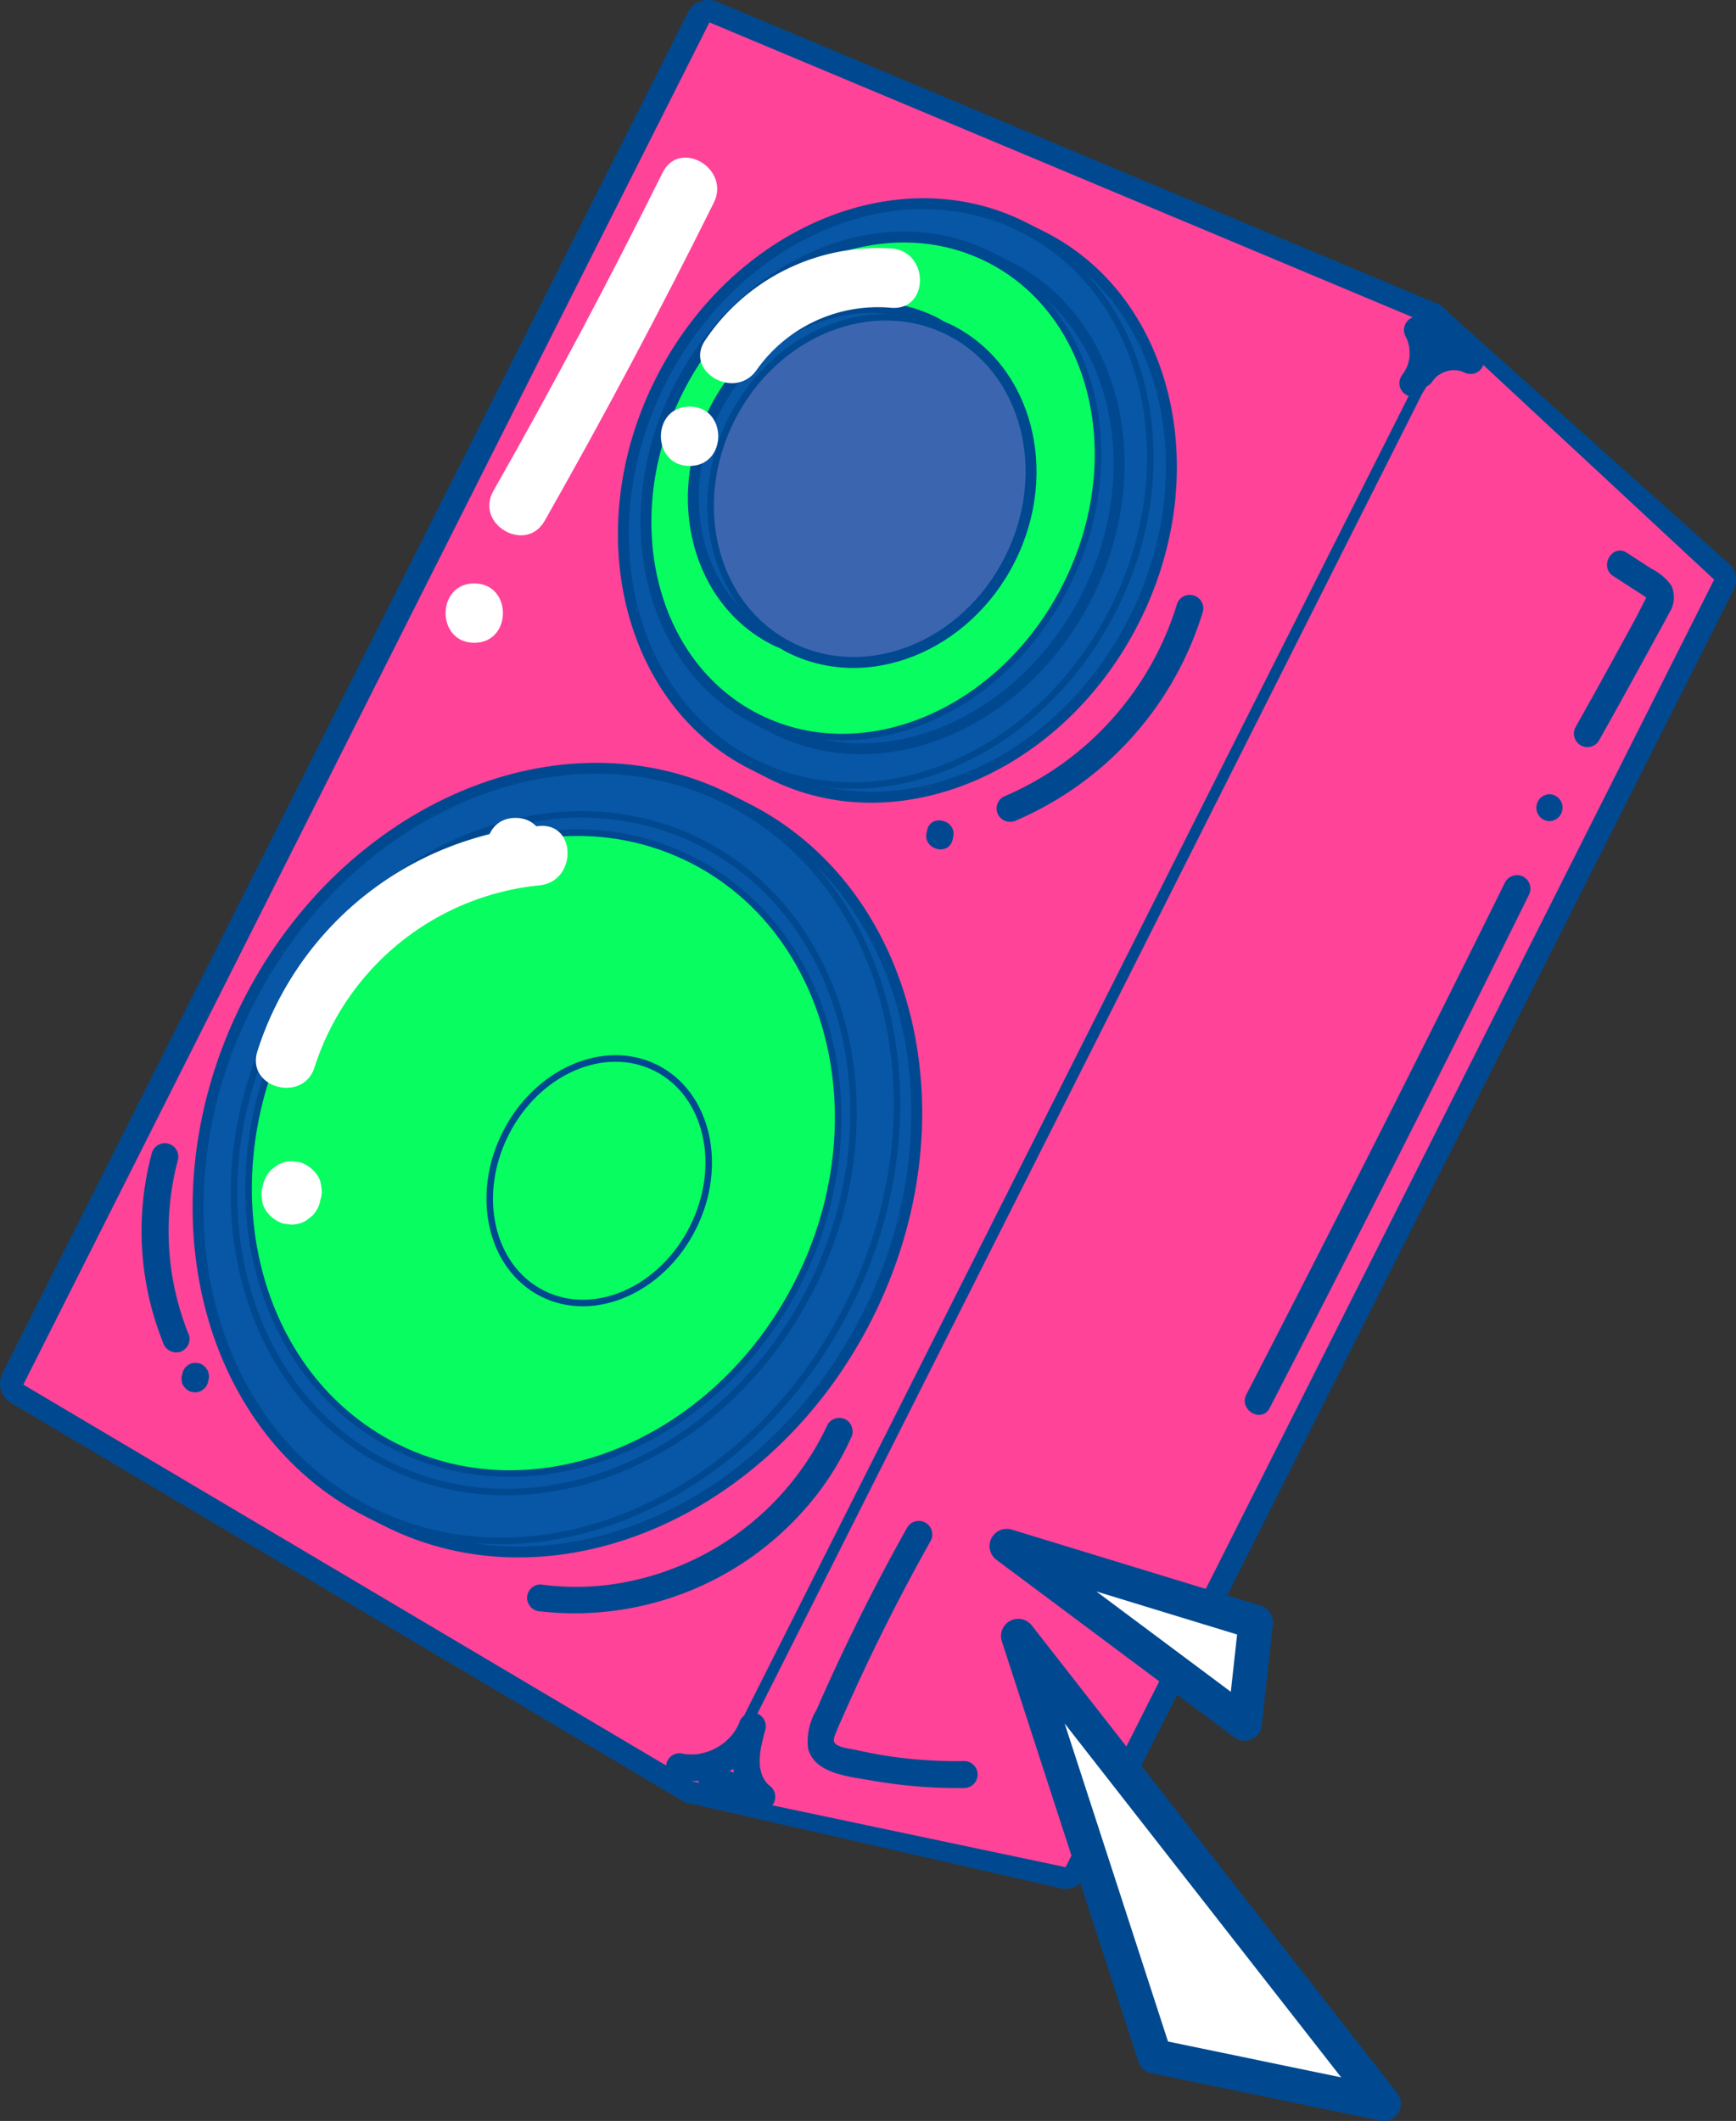 <svg xmlns="http://www.w3.org/2000/svg" width="151.31" height="184.835" viewBox="0 0 151.31 184.835">
  <rect x="0" y="0" width="151.31" height="184.835" fill="#333333" stroke="none"/>
  <g id="Group_1281" data-name="Group 1281" transform="translate(-5001.15 -970.893)">
    <g id="Group_1260" data-name="Group 1260">
      <g id="Group_1212" data-name="Group 1212">
        <path id="Path_1203" data-name="Path 1203" d="M5060.987,1126.923l-58.3-34.545a.99.99,0,0,1-.423-1.284l59.8-118.716a.99.99,0,0,1,1.282-.425l62.419,26.168a1.051,1.051,0,0,1,.2.078l.059.031a.777.777,0,0,1,.071.033,1.083,1.083,0,0,1,.429.386l24.57,21.995a.973.973,0,0,1,.25,1.158l-56.525,112.209a.973.973,0,0,1-1.1.483l-32.024-7.332a1.062,1.062,0,0,1-.485-.11C5061.192,1127.042,5061.021,1126.944,5060.987,1126.923Z" fill="#ff4398"/>
        <g id="Group_1211" data-name="Group 1211">
          <path id="Path_1204" data-name="Path 1204" d="M5125.667,999.119l-.019.037,24.778,22.182L5093.9,1133.547l-32.233-7.38-.017.033-.1-.061-.033-.008,0-.009-58.334-34.565,59.8-118.715,62.539,26.218,0-.009.025.021.112.047m.863-1.713c-.046-.023-.093-.044-.14-.064l-.042-.018c-.055-.025-.11-.049-.167-.07l-62.471-26.19a1.982,1.982,0,0,0-2.565.85l-59.8,118.716a1.981,1.981,0,0,0,.846,2.568l58.173,34.469a2.1,2.1,0,0,0,.3.18l.051.026.078.041a2.206,2.206,0,0,0,.9.233l31.855,7.294a1.949,1.949,0,0,0,2.205-.966l56.524-112.209a1.942,1.942,0,0,0-.5-2.315l-24.478-21.914a2.2,2.2,0,0,0-.76-.631Z" fill="#004990"/>
        </g>
      </g>
      <g id="Group_1214" data-name="Group 1214">
        <path id="Path_1205" data-name="Path 1205" d="M5063.432,1127.634a.479.479,0,0,1-.212-.644l64.015-127.08a.482.482,0,0,1,.645-.213.5.5,0,0,1,.11.077l22.891,21.277a.48.48,0,0,1,.1.567l-56.525,112.21a.479.479,0,0,1-.527.253l-30.382-6.406A.482.482,0,0,1,5063.432,1127.634Z" fill="#ff4398"/>
        <g id="Group_1213" data-name="Group 1213">
          <path id="Path_1206" data-name="Path 1206" d="M5127.664,1000.126l22.89,21.276-56.525,112.21-30.381-6.406,64.016-127.08m.431-.857a.958.958,0,0,0-1.288.425l-64.016,127.081a.961.961,0,0,0,.426,1.288.94.94,0,0,0,.233.082l30.382,6.406a.96.96,0,0,0,1.054-.508l56.525-112.209a.959.959,0,0,0-.2-1.134l-22.89-21.277a.967.967,0,0,0-.222-.154Z" fill="#004990"/>
        </g>
      </g>
      <g id="Group_1230" data-name="Group 1230">
        <g id="Group_1216" data-name="Group 1216">
          <path id="Path_1207" data-name="Path 1207" d="M5066.753,1037.5c-10.929-5.506-14.531-20.485-8.03-33.392s20.683-18.928,31.612-13.422l1.647.829c10.929,5.506,14.531,20.485,8.029,33.392s-20.682,18.928-31.611,13.423Z" fill="#0856a6"/>
          <g id="Group_1215" data-name="Group 1215">
            <path id="Path_1208" data-name="Path 1208" d="M5091.767,991.945c10.709,5.4,14.209,20.056,7.816,32.747s-20.257,18.6-30.967,13.21l-1.648-.83c-10.709-5.4-14.209-20.056-7.816-32.747s20.257-18.605,30.967-13.21l1.648.83m.431-.857-1.648-.83c-11.165-5.624-25.634.493-32.255,13.636s-2.923,28.411,8.242,34.035l1.647.83c11.165,5.624,25.635-.493,32.256-13.635s2.923-28.412-8.242-34.036Z" fill="#004990"/>
          </g>
        </g>
        <g id="Group_1219" data-name="Group 1219">
          <g id="Group_1218" data-name="Group 1218">
            <path id="Path_1209" data-name="Path 1209" d="M5066.839,1037.329c-10.835-5.457-14.4-20.321-7.944-33.133s20.519-18.8,31.354-13.338,14.4,20.321,7.943,33.133S5077.673,1042.787,5066.839,1037.329Z" fill="#0856a6"/>
            <g id="Group_1217" data-name="Group 1217">
              <path id="Path_1210" data-name="Path 1210" d="M5090.119,991.115c10.71,5.4,14.209,20.056,7.816,32.747s-20.257,18.605-30.967,13.21-14.209-20.056-7.816-32.747,20.257-18.605,30.967-13.21m.259-.514c-10.976-5.529-25.215.511-31.74,13.465s-2.905,27.991,8.071,33.52,25.215-.511,31.74-13.465,2.9-27.991-8.071-33.52Z" fill="#004990"/>
            </g>
          </g>
        </g>
        <g id="Group_1221" data-name="Group 1221">
          <path id="Path_1211" data-name="Path 1211" d="M5067.1,1033.572c-9.374-4.722-12.45-17.6-6.856-28.7s17.77-16.295,27.143-11.574l1.648.83c9.374,4.723,12.45,17.6,6.857,28.7s-17.77,16.3-27.145,11.573Z" fill="#0856a6"/>
          <g id="Group_1220" data-name="Group 1220">
            <path id="Path_1212" data-name="Path 1212" d="M5088.822,994.557c9.152,4.61,12.127,17.171,6.644,28.056s-17.348,15.971-26.5,11.361l-1.648-.83c-9.152-4.611-12.126-17.172-6.643-28.057s17.347-15.971,26.5-11.36l1.648.83m.432-.857-1.648-.83c-9.61-4.841-22.076.446-27.788,11.786s-2.541,24.5,7.069,29.344l1.648.83c9.61,4.841,22.075-.446,27.788-11.785s2.541-24.5-7.069-29.345Z" fill="#004990"/>
          </g>
        </g>
        <g id="Group_1224" data-name="Group 1224">
          <g id="Group_1223" data-name="Group 1223">
            <ellipse id="Ellipse_51" data-name="Ellipse 51" cx="22.356" cy="18.843" rx="22.356" ry="18.843" transform="matrix(0.45, -0.893, 0.893, 0.45, 5050.361, 1024.924)" fill="#07fd60"/>
            <g id="Group_1222" data-name="Group 1222">
              <path id="Path_1213" data-name="Path 1213" d="M5087.174,993.727c9.153,4.61,12.127,17.171,6.644,28.056s-17.347,15.971-26.5,11.361-12.126-17.172-6.643-28.057,17.347-15.971,26.5-11.36m.259-.514c-9.421-4.746-21.655.465-27.272,11.616s-2.523,24.083,6.9,28.829,21.656-.465,27.273-11.616,2.522-24.083-6.9-28.829Z" fill="#004990"/>
            </g>
          </g>
        </g>
        <g id="Group_1226" data-name="Group 1226">
          <path id="Path_1214" data-name="Path 1214" d="M5069.987,1027.318c-.167-.084-.325-.179-.483-.274l-.181-.109-.141-.054c-.171-.07-.341-.14-.509-.225-6.735-3.393-9.09-12.358-5.248-19.985s12.448-11.07,19.183-7.677c.166.083.322.177.478.271l.186.111.148.057c.169.07.337.139.5.223,6.736,3.393,9.09,12.358,5.249,19.985S5076.723,1030.711,5069.987,1027.318Z" fill="#0856a6"/>
          <g id="Group_1225" data-name="Group 1225">
            <path id="Path_1215" data-name="Path 1215" d="M5083.707,1000.084c6.51,3.279,8.764,11.938,5.035,19.341s-12.029,10.744-18.539,7.465c-.222-.112-.426-.245-.638-.369-.226-.1-.454-.181-.676-.293-6.51-3.279-8.764-11.938-5.035-19.341s12.029-10.744,18.538-7.465c.222.112.427.245.638.369.226.1.455.181.677.293m.431-.857c-.188-.095-.368-.168-.541-.239l-.134-.056-.125-.075c-.16-.1-.325-.2-.514-.292-6.972-3.512-15.866.028-19.827,7.891s-1.511,17.117,5.46,20.629c.189.1.368.168.541.239l.135.056.124.075c.16.1.326.2.515.292,6.971,3.512,15.866-.028,19.827-7.891s1.511-17.117-5.461-20.629Z" fill="#004990"/>
          </g>
        </g>
        <g id="Group_1229" data-name="Group 1229">
          <g id="Group_1228" data-name="Group 1228">
            <path id="Path_1216" data-name="Path 1216" d="M5070.074,1027.147c-6.641-3.345-8.957-12.195-5.163-19.727s12.284-10.938,18.925-7.593,8.957,12.195,5.163,19.727S5076.715,1030.493,5070.074,1027.147Z" fill="#3c65b0"/>
            <g id="Group_1227" data-name="Group 1227">
              <path id="Path_1217" data-name="Path 1217" d="M5083.707,1000.084c6.509,3.279,8.764,11.938,5.035,19.341s-12.029,10.744-18.539,7.465-8.764-11.938-5.035-19.341,12.029-10.744,18.539-7.465m.259-.514c-6.783-3.417-15.446.047-19.312,7.72s-1.492,16.7,5.29,20.114,15.446-.047,19.312-7.72,1.492-16.7-5.29-20.114Z" fill="#004990"/>
            </g>
          </g>
        </g>
      </g>
      <g id="Group_1240" data-name="Group 1240">
        <g id="Group_1232" data-name="Group 1232">
          <path id="Path_1218" data-name="Path 1218" d="M5033.319,1102.674c-14.472-7.29-19.227-27.156-10.6-44.285s27.423-25.133,41.9-17.842l1.532.772c14.473,7.29,19.228,27.156,10.6,44.285s-27.422,25.132-41.9,17.842Z" fill="#0856a6"/>
          <g id="Group_1231" data-name="Group 1231">
            <path id="Path_1219" data-name="Path 1219" d="M5065.932,1041.747c14.259,7.183,18.909,26.721,10.385,43.641s-26.991,24.812-41.25,17.63l-1.532-.772c-14.259-7.183-18.909-26.722-10.386-43.641s26.991-24.813,41.25-17.63l1.533.772m.431-.857-1.532-.772c-14.709-7.409-33.791.69-42.539,18.055s-3.9,37.52,10.811,44.929l1.532.772c14.709,7.41,33.792-.69,42.539-18.055s3.9-37.52-10.811-44.929Z" fill="#004990"/>
          </g>
        </g>
        <g id="Group_1235" data-name="Group 1235">
          <g id="Group_1234" data-name="Group 1234">
            <ellipse id="Ellipse_52" data-name="Ellipse 52" cx="34.591" cy="29.196" rx="34.591" ry="29.196" transform="translate(5007.331 1089.368) rotate(-63.264)" fill="#0856a6"/>
            <g id="Group_1233" data-name="Group 1233">
              <path id="Path_1220" data-name="Path 1220" d="M5064.4,1040.975c14.259,7.183,18.909,26.722,10.386,43.641s-26.991,24.813-41.25,17.63-18.909-26.722-10.386-43.641,26.991-24.813,41.25-17.63m.259-.514c-14.519-7.314-33.371.709-42.023,17.885s-3.879,37.1,10.641,44.414,33.371-.709,42.023-17.885,3.879-37.1-10.641-44.414Z" fill="#004990"/>
            </g>
          </g>
        </g>
        <g id="Group_1238" data-name="Group 1238">
          <g id="Group_1237" data-name="Group 1237">
            <path id="Path_1221" data-name="Path 1221" d="M5034.894,1098.489c-12.847-6.471-17.176-23.89-9.651-38.829s24.1-21.829,36.946-15.357,17.177,23.891,9.651,38.83S5047.741,1104.961,5034.894,1098.489Z" fill="#0856a6"/>
            <g id="Group_1236" data-name="Group 1236">
              <path id="Path_1222" data-name="Path 1222" d="M5062.06,1044.56c12.726,6.41,16.989,23.622,9.523,38.443s-23.834,21.64-36.56,15.229-16.989-23.622-9.523-38.443,23.834-21.64,36.56-15.229m.259-.514c-12.989-6.543-29.736.4-37.333,15.484s-3.21,32.673,9.778,39.216,29.737-.4,37.333-15.484,3.211-32.673-9.778-39.216Z" fill="#004990"/>
            </g>
          </g>
        </g>
        <g id="Group_1239" data-name="Group 1239">
          <ellipse id="Ellipse_53" data-name="Ellipse 53" cx="28.646" cy="24.897" rx="28.646" ry="24.897" transform="translate(5013.387 1085.762) rotate(-63.264)" fill="#07fd60"/>
          <path id="Path_1223" data-name="Path 1223" d="M5061.267,1046.054c12.119,6.105,16.255,22.432,9.22,36.4s-22.617,20.359-34.736,14.255-16.255-22.433-9.22-36.4,22.617-20.359,34.736-14.254m.259-.514c-12.4-6.248-28.332.261-35.509,14.509s-2.927,30.923,9.475,37.171,28.332-.262,35.509-14.51,2.927-30.923-9.475-37.17Z" fill="#004990"/>
        </g>
        <path id="Path_1224" data-name="Path 1224" d="M5058.2,1064.219c4.365,2.2,5.744,8.268,3.081,13.554s-8.36,7.791-12.725,5.592-5.745-8.267-3.081-13.554,8.36-7.79,12.725-5.592m.259-.513c-4.641-2.338-10.7.284-13.5,5.846s-1.3,11.989,3.336,14.327,10.7-.285,13.5-5.847,1.305-11.988-3.336-14.326Z" fill="#004990"/>
      </g>
      <g id="Group_1241" data-name="Group 1241">
        <path id="Path_1225" data-name="Path 1225" d="M5126.023,1004.1c.024-.038.05-.075.074-.113.086-.132-.03.052-.064.077a2.172,2.172,0,0,0,.2-.225c.062-.064.129-.123.2-.184.187-.171-.186.119.026-.021.159-.106.323-.2.492-.287.139-.074-.055.024-.1.037.043-.014.084-.033.126-.049.095-.034.191-.065.288-.092s.174-.044.262-.061c.044-.009.089-.015.133-.023.147-.029-.262.022-.113.016a5.164,5.164,0,0,1,.57-.01.668.668,0,0,0,.133.012c-.036.006-.276-.048-.113-.015.087.018.175.033.261.056s.192.057.287.089c.039.013.192.075.016,0-.193-.077.014.013.042.027a1.178,1.178,0,0,0,1.425-1.847c-1.423-1.747-3.364-3.5-5.794-2.97a1.188,1.188,0,0,0-.7,1.727c.012.023.127.272.135.27-.068-.165-.078-.189-.031-.072.018.047.035.095.051.142a4.209,4.209,0,0,1,.138.509c.01.049.02.1.028.148.02.129.016.1-.011-.088a1.092,1.092,0,0,0,.024.3,4.448,4.448,0,0,1-.008.529c0,.05-.009.1-.014.15.027-.187.031-.217.011-.088-.013.075-.026.149-.042.223a4.2,4.2,0,0,1-.168.58c-.1.273-.018-.005,0,0-.008,0-.122.247-.134.27-.048.088-.1.175-.154.259-.039.061-.25.345-.036.069a1.29,1.29,0,0,0-.344.832,1.175,1.175,0,0,0,2.007.831,5.694,5.694,0,0,0,1.214-3.049,5.371,5.371,0,0,0-.641-3l-.7,1.727a.922.922,0,0,0,.149-.03c-.21.089-.184.02-.055.011a2.576,2.576,0,0,1,.291-.006c.043,0,.139.03.179.012-.034.015-.269-.047-.1-.011.106.022.211.044.315.075s.205.082.309.107a.6.6,0,1,0-.079-.03l.133.065a4.924,4.924,0,0,1,.583.357.793.793,0,0,0,.126.091c-.055-.023-.174-.14-.053-.041.092.076.184.151.273.23.17.15.333.307.492.468.333.339.642.7.942,1.068l1.425-1.847a4.643,4.643,0,0,0-5.936,1.607,1.186,1.186,0,0,0,.422,1.609,1.2,1.2,0,0,0,1.609-.422Z" fill="#004990"/>
      </g>
      <g id="Group_1242" data-name="Group 1242">
        <path id="Path_1226" data-name="Path 1226" d="M5060.048,1125.99a6.934,6.934,0,0,0,7.808-4.361l-2.267-.625a10.674,10.674,0,0,0-.492,4.316,4.761,4.761,0,0,0,1.871,3.174q.452-1.074.905-2.149l-4.376-1.54a1.182,1.182,0,0,0-1.328.54,1.213,1.213,0,0,0,.184,1.425c.08.081.159.163.238.244a1.176,1.176,0,1,0,1.663-1.662l-.238-.245q-.573.982-1.144,1.965l4.376,1.54a1.169,1.169,0,0,0,1.387-.68,1.2,1.2,0,0,0-.481-1.468c.184.139-.05-.057-.085-.092s-.25-.289-.185-.2-.1-.156-.115-.188c-.055-.092-.1-.186-.151-.282q-.053-.114.012.036c-.027-.067-.051-.134-.074-.2-.034-.1-.065-.206-.091-.311s-.046-.211-.068-.317c-.054-.251,0,.163-.014-.116a6.619,6.619,0,0,1,.06-1.41c.1-.592.258-1.173.413-1.754a1.192,1.192,0,0,0-.821-1.446,1.208,1.208,0,0,0-1.446.821c-.011.029-.116.281-.051.136.058-.129-.032.063-.043.085-.065.132-.136.263-.212.389-.085.142-.18.274-.273.41.06-.088.077-.093,0-.005-.053.062-.106.125-.161.186a7.455,7.455,0,0,1-.645.611c-.1.09.144-.1-.037.027-.054.038-.108.076-.163.113-.137.092-.278.178-.422.259s-.263.139-.4.2c-.023.01-.217.089-.086.039.148-.057-.109.038-.137.048a5.772,5.772,0,0,1-.857.233s-.306.048-.136.025-.135.012-.137.012c-.148.011-.295.017-.443.016s-.295-.011-.443-.02c-.131-.009-.084-.012.018.006-.1-.017-.195-.034-.292-.053a1.176,1.176,0,0,0-.625,2.267Z" fill="#004990"/>
      </g>
      <g id="Group_1243" data-name="Group 1243">
        <path id="Path_1227" data-name="Path 1227" d="M5141.755,1021.089l1.787,1.16c.313.2.627.4.94.61a2.519,2.519,0,0,0,.25.166s.03-.226,0-.233c-.009,0-.847,1.663-.931,1.817q-.52.96-1.043,1.917-2.118,3.881-4.282,7.736a1.176,1.176,0,0,0,2.03,1.186q2.5-4.456,4.942-8.945c.4-.733.812-1.46,1.191-2.2a2.477,2.477,0,0,0,.184-2.386,4.69,4.69,0,0,0-1.714-1.452l-2.163-1.4c-1.273-.826-2.453,1.209-1.187,2.03Z" fill="#004990"/>
      </g>
      <g id="Group_1244" data-name="Group 1244">
        <path id="Path_1228" data-name="Path 1228" d="M5136.2,1042.456a1.176,1.176,0,0,0,0-2.351,1.176,1.176,0,0,0,0,2.351Z" fill="#004990"/>
      </g>
      <g id="Group_1245" data-name="Group 1245">
        <path id="Path_1229" data-name="Path 1229" d="M5132.354,1047.737q-8.664,17.535-17.572,34.948-2.493,4.872-5,9.733c-.694,1.342,1.335,2.533,2.03,1.186q8.977-17.376,17.71-34.879,2.442-4.9,4.866-9.8a1.2,1.2,0,0,0-.422-1.608,1.185,1.185,0,0,0-1.608.422Z" fill="#004990"/>
      </g>
      <g id="Group_1246" data-name="Group 1246">
        <path id="Path_1230" data-name="Path 1230" d="M5080.236,1103.982q-3.467,6.181-6.439,12.623-.753,1.635-1.474,3.284a5.319,5.319,0,0,0-.743,3.373c.547,2.205,3.591,2.453,5.419,2.779a43.364,43.364,0,0,0,8.218.674,1.176,1.176,0,0,0,0-2.351,39.922,39.922,0,0,1-6.361-.39q-1.572-.233-3.123-.584c-.42-.1-1.631-.2-1.863-.658-.133-.264.1-.741.2-.988.2-.5.431-1,.65-1.492q.636-1.44,1.3-2.869,1.348-2.909,2.8-5.767,1.657-3.258,3.449-6.447a1.177,1.177,0,0,0-2.031-1.187Z" fill="#004990"/>
      </g>
      <g id="Group_1247" data-name="Group 1247">
        <path id="Path_1231" data-name="Path 1231" d="M5014.392,1071.345a26.177,26.177,0,0,0,.969,16.55,1.213,1.213,0,0,0,1.446.821,1.184,1.184,0,0,0,.822-1.446,24.046,24.046,0,0,1-.969-15.3,1.177,1.177,0,0,0-2.268-.625Z" fill="#004990"/>
      </g>
      <g id="Group_1248" data-name="Group 1248">
        <path id="Path_1232" data-name="Path 1232" d="M5017.066,1090.519l-.053.228a.887.887,0,0,0-.021.469.869.869,0,0,0,.139.437,1.321,1.321,0,0,0,.7.541l.312.042a1.182,1.182,0,0,0,.594-.161l.237-.184a1.165,1.165,0,0,0,.3-.518l.053-.229a1.208,1.208,0,0,0-.821-1.446l-.312-.042a1.178,1.178,0,0,0-.594.16l-.238.184a1.177,1.177,0,0,0-.3.519Z" fill="#004990"/>
      </g>
      <g id="Group_1249" data-name="Group 1249">
        <path id="Path_1233" data-name="Path 1233" d="M5089.782,1042.364A28.959,28.959,0,0,0,5106,1024.172a1.177,1.177,0,0,0-2.267-.625,26.777,26.777,0,0,1-10.517,14.27,27.154,27.154,0,0,1-4.621,2.517,1.183,1.183,0,0,0-.422,1.608,1.207,1.207,0,0,0,1.609.422Z" fill="#004990"/>
      </g>
      <g id="Group_1250" data-name="Group 1250">
        <path id="Path_1234" data-name="Path 1234" d="M5067.1,1003.13a12.951,12.951,0,0,1,11.747-5.412c3.322.239,3.307-4.935,0-5.173a18.157,18.157,0,0,0-16.214,7.974c-1.9,2.742,2.581,5.331,4.467,2.611Z" fill="#fff"/>
      </g>
      <g id="Group_1251" data-name="Group 1251">
        <path id="Path_1235" data-name="Path 1235" d="M5061.254,1011.5c3.329,0,3.334-5.173,0-5.173s-3.334,5.173,0,5.173Z" fill="#fff"/>
      </g>
      <g id="Group_1252" data-name="Group 1252">
        <path id="Path_1236" data-name="Path 1236" d="M5028.571,1063.888a22.989,22.989,0,0,1,19.57-15.837c3.291-.285,3.321-5.46,0-5.173a28.342,28.342,0,0,0-24.558,19.635c-1,3.185,4,4.547,4.988,1.375Z" fill="#fff"/>
      </g>
      <g id="Group_1253" data-name="Group 1253">
        <path id="Path_1237" data-name="Path 1237" d="M5046.08,1047.34c3.329,0,3.334-5.172,0-5.172s-3.334,5.172,0,5.172Z" fill="#fff"/>
      </g>
      <g id="Group_1254" data-name="Group 1254">
        <path id="Path_1238" data-name="Path 1238" d="M5024.114,1073.985l-.084.359a1.97,1.97,0,0,0-.046,1.031,1.933,1.933,0,0,0,.307.962,2.891,2.891,0,0,0,1.546,1.189l.688.092a2.581,2.581,0,0,0,1.305-.353l.523-.405a2.581,2.581,0,0,0,.666-1.141c.027-.12.055-.239.083-.359a1.966,1.966,0,0,0,.047-1.031,1.93,1.93,0,0,0-.307-.962,2.9,2.9,0,0,0-1.546-1.189l-.688-.092a2.568,2.568,0,0,0-1.3.353c-.175.135-.349.27-.524.4a2.6,2.6,0,0,0-.665,1.142Z" fill="#fff"/>
      </g>
      <g id="Group_1257" data-name="Group 1257">
        <g id="Group_1255" data-name="Group 1255">
          <path id="Path_1239" data-name="Path 1239" d="M5058.9,985.944q-6.985,14.069-14.745,27.728c-1.647,2.9,2.821,5.509,4.467,2.611q7.758-13.658,14.745-27.728c1.475-2.973-2.985-5.6-4.467-2.611Z" fill="#fff"/>
        </g>
        <g id="Group_1256" data-name="Group 1256">
          <path id="Path_1240" data-name="Path 1240" d="M5042.489,1026.912c3.328,0,3.334-5.173,0-5.173s-3.334,5.173,0,5.173Z" fill="#fff"/>
        </g>
      </g>
      <g id="Group_1258" data-name="Group 1258">
        <path id="Path_1241" data-name="Path 1241" d="M5081.961,1043.227l-.052.222c-.344,1.472,1.923,2.1,2.267.625l.052-.222c.344-1.472-1.923-2.1-2.267-.625l-.052.222c-.344,1.472,1.923,2.1,2.267.625l.052-.222c.344-1.472-1.923-2.1-2.267-.625Z" fill="#004990"/>
      </g>
      <g id="Group_1259" data-name="Group 1259">
        <path id="Path_1242" data-name="Path 1242" d="M5048.263,1111.324a26.725,26.725,0,0,0,23.113-9,24.712,24.712,0,0,0,3.939-6.1,1.212,1.212,0,0,0-.422-1.609,1.183,1.183,0,0,0-1.608.422A24.567,24.567,0,0,1,5055,1108.889a22.736,22.736,0,0,1-6.736.084,1.181,1.181,0,0,0-1.175,1.176,1.2,1.2,0,0,0,1.175,1.175Z" fill="#004990"/>
      </g>
    </g>
    <g id="Group_1265" data-name="Group 1265">
      <g id="Group_1263" data-name="Group 1263">
        <path id="Path_1247" data-name="Path 1247" d="M5121.746,1154.228l-19.951-4.131-11.9-36.63Z" fill="#fff"/>
        <path id="Path_1248" data-name="Path 1248" d="M5121.746,1155.728a1.431,1.431,0,0,1-.3-.032l-19.95-4.13a1.5,1.5,0,0,1-1.123-1l-11.9-36.63a1.5,1.5,0,0,1,2.609-1.388l31.852,40.76a1.5,1.5,0,0,1-1.181,2.424Zm-18.793-6.922,15.093,3.124-24.1-30.837Z" fill="#004990"/>
      </g>
      <g id="Group_1264" data-name="Group 1264">
        <path id="Path_1249" data-name="Path 1249" d="M5109.633,1121.1l.97-8.833-21.7-6.635Z" fill="#fff"/>
        <path id="Path_1250" data-name="Path 1250" d="M5109.632,1122.6a1.5,1.5,0,0,1-.9-.3l-20.728-15.469a1.5,1.5,0,0,1,1.336-2.637l21.7,6.635a1.5,1.5,0,0,1,1.053,1.6l-.971,8.834a1.5,1.5,0,0,1-1.491,1.336Zm-12.918-13.013,11.714,8.742.548-4.992Z" fill="#004990"/>
      </g>
    </g>
  </g>
</svg>
